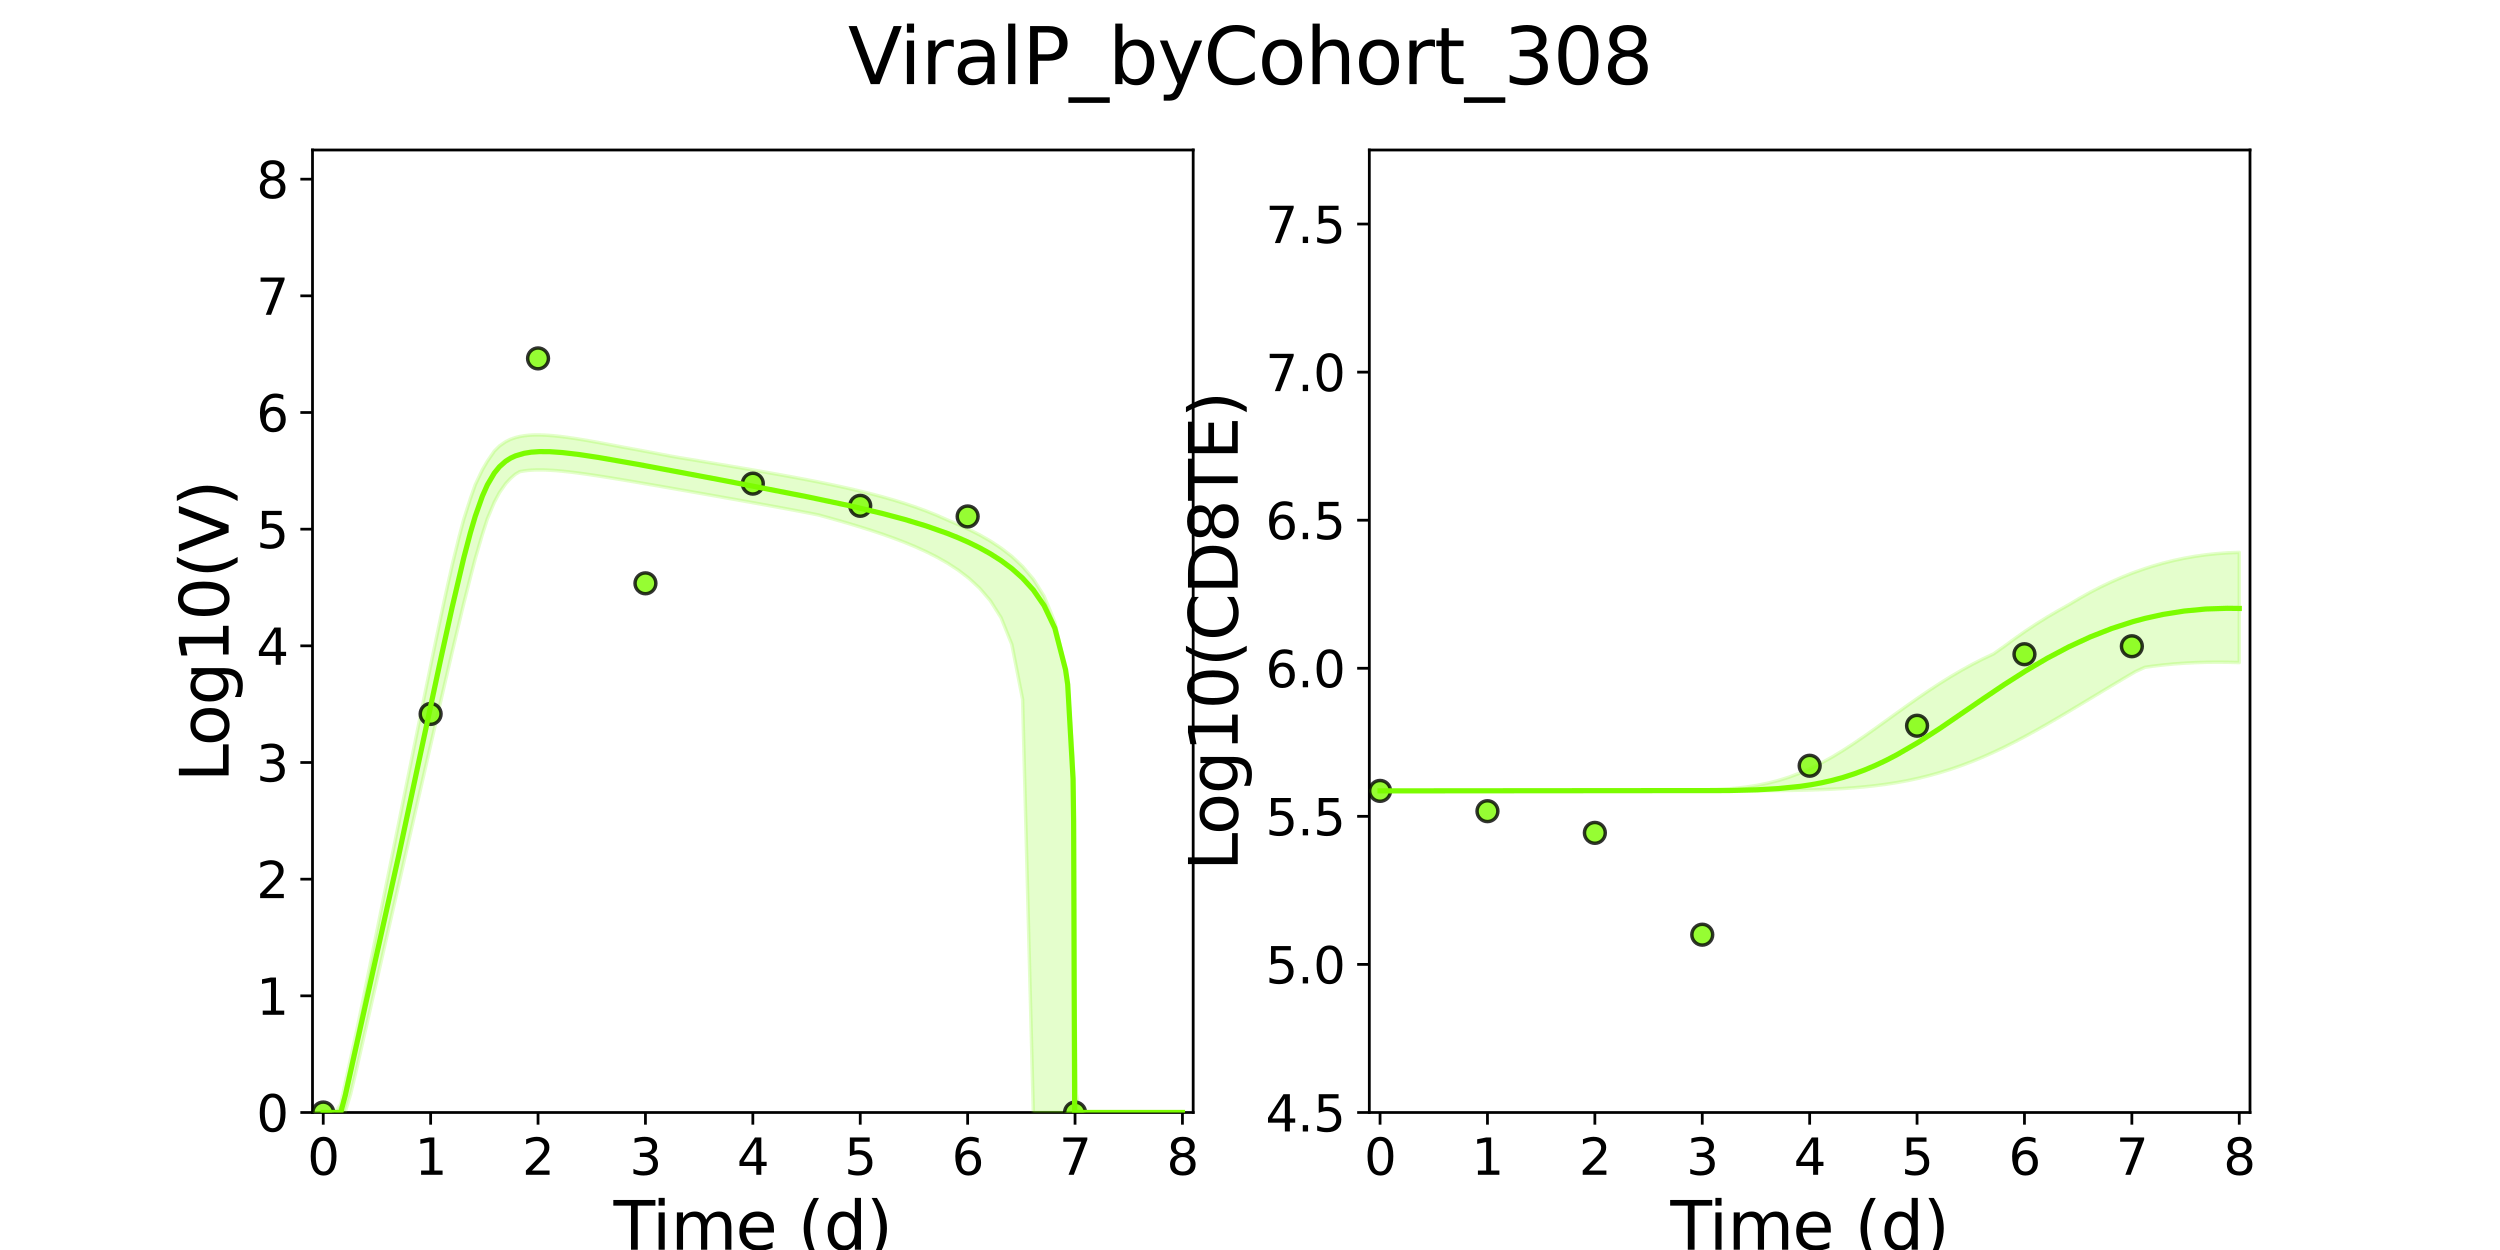 <?xml version="1.0" encoding="utf-8" standalone="no"?>
<!DOCTYPE svg PUBLIC "-//W3C//DTD SVG 1.1//EN"
  "http://www.w3.org/Graphics/SVG/1.1/DTD/svg11.dtd">
<svg xmlns:xlink="http://www.w3.org/1999/xlink" width="720pt" height="360pt" viewBox="0 0 720 360" xmlns="http://www.w3.org/2000/svg" version="1.1">
 <defs>
  <style type="text/css">*{stroke-linejoin: round; stroke-linecap: butt}</style>
 </defs>
 <g id="figure_1">
  <g id="patch_1">
   <path d="M 0 360 
L 720 360 
L 720 0 
L 0 0 
z
" style="fill: #ffffff"/>
  </g>
  <g id="axes_1">
   <g id="patch_2">
    <path d="M 90 320.4 
L 343.636 320.4 
L 343.636 43.2 
L 90 43.2 
z
" style="fill: #ffffff"/>
   </g>
   <g id="matplotlib.axis_1">
    <g id="xtick_1">
     <g id="line2d_1">
      <defs>
       <path id="m0d7e828824" d="M 0 0 
L 0 3.5 
" style="stroke: #000000; stroke-width: 0.8"/>
      </defs>
      <g>
       <use xlink:href="#m0d7e828824" x="93.093" y="320.4" style="stroke: #000000; stroke-width: 0.8"/>
      </g>
     </g>
     <g id="text_1">
      <!-- 0 -->
      <g transform="translate(88.512 338.342) scale(0.144 -0.144)">
       <defs>
        <path id="DejaVuSans-30" d="M 2034 4250 
Q 1547 4250 1301 3770 
Q 1056 3291 1056 2328 
Q 1056 1369 1301 889 
Q 1547 409 2034 409 
Q 2525 409 2770 889 
Q 3016 1369 3016 2328 
Q 3016 3291 2770 3770 
Q 2525 4250 2034 4250 
z
M 2034 4750 
Q 2819 4750 3233 4129 
Q 3647 3509 3647 2328 
Q 3647 1150 3233 529 
Q 2819 -91 2034 -91 
Q 1250 -91 836 529 
Q 422 1150 422 2328 
Q 422 3509 836 4129 
Q 1250 4750 2034 4750 
z
" transform="scale(0.016)"/>
       </defs>
       <use xlink:href="#DejaVuSans-30"/>
      </g>
     </g>
    </g>
    <g id="xtick_2">
     <g id="line2d_2">
      <g>
       <use xlink:href="#m0d7e828824" x="124.024" y="320.4" style="stroke: #000000; stroke-width: 0.8"/>
      </g>
     </g>
     <g id="text_2">
      <!-- 1 -->
      <g transform="translate(119.443 338.342) scale(0.144 -0.144)">
       <defs>
        <path id="DejaVuSans-31" d="M 794 531 
L 1825 531 
L 1825 4091 
L 703 3866 
L 703 4441 
L 1819 4666 
L 2450 4666 
L 2450 531 
L 3481 531 
L 3481 0 
L 794 0 
L 794 531 
z
" transform="scale(0.016)"/>
       </defs>
       <use xlink:href="#DejaVuSans-31"/>
      </g>
     </g>
    </g>
    <g id="xtick_3">
     <g id="line2d_3">
      <g>
       <use xlink:href="#m0d7e828824" x="154.956" y="320.4" style="stroke: #000000; stroke-width: 0.8"/>
      </g>
     </g>
     <g id="text_3">
      <!-- 2 -->
      <g transform="translate(150.375 338.342) scale(0.144 -0.144)">
       <defs>
        <path id="DejaVuSans-32" d="M 1228 531 
L 3431 531 
L 3431 0 
L 469 0 
L 469 531 
Q 828 903 1448 1529 
Q 2069 2156 2228 2338 
Q 2531 2678 2651 2914 
Q 2772 3150 2772 3378 
Q 2772 3750 2511 3984 
Q 2250 4219 1831 4219 
Q 1534 4219 1204 4116 
Q 875 4013 500 3803 
L 500 4441 
Q 881 4594 1212 4672 
Q 1544 4750 1819 4750 
Q 2544 4750 2975 4387 
Q 3406 4025 3406 3419 
Q 3406 3131 3298 2873 
Q 3191 2616 2906 2266 
Q 2828 2175 2409 1742 
Q 1991 1309 1228 531 
z
" transform="scale(0.016)"/>
       </defs>
       <use xlink:href="#DejaVuSans-32"/>
      </g>
     </g>
    </g>
    <g id="xtick_4">
     <g id="line2d_4">
      <g>
       <use xlink:href="#m0d7e828824" x="185.887" y="320.4" style="stroke: #000000; stroke-width: 0.8"/>
      </g>
     </g>
     <g id="text_4">
      <!-- 3 -->
      <g transform="translate(181.306 338.342) scale(0.144 -0.144)">
       <defs>
        <path id="DejaVuSans-33" d="M 2597 2516 
Q 3050 2419 3304 2112 
Q 3559 1806 3559 1356 
Q 3559 666 3084 287 
Q 2609 -91 1734 -91 
Q 1441 -91 1130 -33 
Q 819 25 488 141 
L 488 750 
Q 750 597 1062 519 
Q 1375 441 1716 441 
Q 2309 441 2620 675 
Q 2931 909 2931 1356 
Q 2931 1769 2642 2001 
Q 2353 2234 1838 2234 
L 1294 2234 
L 1294 2753 
L 1863 2753 
Q 2328 2753 2575 2939 
Q 2822 3125 2822 3475 
Q 2822 3834 2567 4026 
Q 2313 4219 1838 4219 
Q 1578 4219 1281 4162 
Q 984 4106 628 3988 
L 628 4550 
Q 988 4650 1302 4700 
Q 1616 4750 1894 4750 
Q 2613 4750 3031 4423 
Q 3450 4097 3450 3541 
Q 3450 3153 3228 2886 
Q 3006 2619 2597 2516 
z
" transform="scale(0.016)"/>
       </defs>
       <use xlink:href="#DejaVuSans-33"/>
      </g>
     </g>
    </g>
    <g id="xtick_5">
     <g id="line2d_5">
      <g>
       <use xlink:href="#m0d7e828824" x="216.818" y="320.4" style="stroke: #000000; stroke-width: 0.8"/>
      </g>
     </g>
     <g id="text_5">
      <!-- 4 -->
      <g transform="translate(212.237 338.342) scale(0.144 -0.144)">
       <defs>
        <path id="DejaVuSans-34" d="M 2419 4116 
L 825 1625 
L 2419 1625 
L 2419 4116 
z
M 2253 4666 
L 3047 4666 
L 3047 1625 
L 3713 1625 
L 3713 1100 
L 3047 1100 
L 3047 0 
L 2419 0 
L 2419 1100 
L 313 1100 
L 313 1709 
L 2253 4666 
z
" transform="scale(0.016)"/>
       </defs>
       <use xlink:href="#DejaVuSans-34"/>
      </g>
     </g>
    </g>
    <g id="xtick_6">
     <g id="line2d_6">
      <g>
       <use xlink:href="#m0d7e828824" x="247.749" y="320.4" style="stroke: #000000; stroke-width: 0.8"/>
      </g>
     </g>
     <g id="text_6">
      <!-- 5 -->
      <g transform="translate(243.168 338.342) scale(0.144 -0.144)">
       <defs>
        <path id="DejaVuSans-35" d="M 691 4666 
L 3169 4666 
L 3169 4134 
L 1269 4134 
L 1269 2991 
Q 1406 3038 1543 3061 
Q 1681 3084 1819 3084 
Q 2600 3084 3056 2656 
Q 3513 2228 3513 1497 
Q 3513 744 3044 326 
Q 2575 -91 1722 -91 
Q 1428 -91 1123 -41 
Q 819 9 494 109 
L 494 744 
Q 775 591 1075 516 
Q 1375 441 1709 441 
Q 2250 441 2565 725 
Q 2881 1009 2881 1497 
Q 2881 1984 2565 2268 
Q 2250 2553 1709 2553 
Q 1456 2553 1204 2497 
Q 953 2441 691 2322 
L 691 4666 
z
" transform="scale(0.016)"/>
       </defs>
       <use xlink:href="#DejaVuSans-35"/>
      </g>
     </g>
    </g>
    <g id="xtick_7">
     <g id="line2d_7">
      <g>
       <use xlink:href="#m0d7e828824" x="278.681" y="320.4" style="stroke: #000000; stroke-width: 0.8"/>
      </g>
     </g>
     <g id="text_7">
      <!-- 6 -->
      <g transform="translate(274.1 338.342) scale(0.144 -0.144)">
       <defs>
        <path id="DejaVuSans-36" d="M 2113 2584 
Q 1688 2584 1439 2293 
Q 1191 2003 1191 1497 
Q 1191 994 1439 701 
Q 1688 409 2113 409 
Q 2538 409 2786 701 
Q 3034 994 3034 1497 
Q 3034 2003 2786 2293 
Q 2538 2584 2113 2584 
z
M 3366 4563 
L 3366 3988 
Q 3128 4100 2886 4159 
Q 2644 4219 2406 4219 
Q 1781 4219 1451 3797 
Q 1122 3375 1075 2522 
Q 1259 2794 1537 2939 
Q 1816 3084 2150 3084 
Q 2853 3084 3261 2657 
Q 3669 2231 3669 1497 
Q 3669 778 3244 343 
Q 2819 -91 2113 -91 
Q 1303 -91 875 529 
Q 447 1150 447 2328 
Q 447 3434 972 4092 
Q 1497 4750 2381 4750 
Q 2619 4750 2861 4703 
Q 3103 4656 3366 4563 
z
" transform="scale(0.016)"/>
       </defs>
       <use xlink:href="#DejaVuSans-36"/>
      </g>
     </g>
    </g>
    <g id="xtick_8">
     <g id="line2d_8">
      <g>
       <use xlink:href="#m0d7e828824" x="309.612" y="320.4" style="stroke: #000000; stroke-width: 0.8"/>
      </g>
     </g>
     <g id="text_8">
      <!-- 7 -->
      <g transform="translate(305.031 338.342) scale(0.144 -0.144)">
       <defs>
        <path id="DejaVuSans-37" d="M 525 4666 
L 3525 4666 
L 3525 4397 
L 1831 0 
L 1172 0 
L 2766 4134 
L 525 4134 
L 525 4666 
z
" transform="scale(0.016)"/>
       </defs>
       <use xlink:href="#DejaVuSans-37"/>
      </g>
     </g>
    </g>
    <g id="xtick_9">
     <g id="line2d_9">
      <g>
       <use xlink:href="#m0d7e828824" x="340.543" y="320.4" style="stroke: #000000; stroke-width: 0.8"/>
      </g>
     </g>
     <g id="text_9">
      <!-- 8 -->
      <g transform="translate(335.962 338.342) scale(0.144 -0.144)">
       <defs>
        <path id="DejaVuSans-38" d="M 2034 2216 
Q 1584 2216 1326 1975 
Q 1069 1734 1069 1313 
Q 1069 891 1326 650 
Q 1584 409 2034 409 
Q 2484 409 2743 651 
Q 3003 894 3003 1313 
Q 3003 1734 2745 1975 
Q 2488 2216 2034 2216 
z
M 1403 2484 
Q 997 2584 770 2862 
Q 544 3141 544 3541 
Q 544 4100 942 4425 
Q 1341 4750 2034 4750 
Q 2731 4750 3128 4425 
Q 3525 4100 3525 3541 
Q 3525 3141 3298 2862 
Q 3072 2584 2669 2484 
Q 3125 2378 3379 2068 
Q 3634 1759 3634 1313 
Q 3634 634 3220 271 
Q 2806 -91 2034 -91 
Q 1263 -91 848 271 
Q 434 634 434 1313 
Q 434 1759 690 2068 
Q 947 2378 1403 2484 
z
M 1172 3481 
Q 1172 3119 1398 2916 
Q 1625 2713 2034 2713 
Q 2441 2713 2670 2916 
Q 2900 3119 2900 3481 
Q 2900 3844 2670 4047 
Q 2441 4250 2034 4250 
Q 1625 4250 1398 4047 
Q 1172 3844 1172 3481 
z
" transform="scale(0.016)"/>
       </defs>
       <use xlink:href="#DejaVuSans-38"/>
      </g>
     </g>
    </g>
    <g id="text_10">
     <!-- Time (d) -->
     <g transform="translate(176.693 359.925) scale(0.192 -0.192)">
      <defs>
       <path id="DejaVuSans-54" d="M -19 4666 
L 3928 4666 
L 3928 4134 
L 2272 4134 
L 2272 0 
L 1638 0 
L 1638 4134 
L -19 4134 
L -19 4666 
z
" transform="scale(0.016)"/>
       <path id="DejaVuSans-69" d="M 603 3500 
L 1178 3500 
L 1178 0 
L 603 0 
L 603 3500 
z
M 603 4863 
L 1178 4863 
L 1178 4134 
L 603 4134 
L 603 4863 
z
" transform="scale(0.016)"/>
       <path id="DejaVuSans-6d" d="M 3328 2828 
Q 3544 3216 3844 3400 
Q 4144 3584 4550 3584 
Q 5097 3584 5394 3201 
Q 5691 2819 5691 2113 
L 5691 0 
L 5113 0 
L 5113 2094 
Q 5113 2597 4934 2840 
Q 4756 3084 4391 3084 
Q 3944 3084 3684 2787 
Q 3425 2491 3425 1978 
L 3425 0 
L 2847 0 
L 2847 2094 
Q 2847 2600 2669 2842 
Q 2491 3084 2119 3084 
Q 1678 3084 1418 2786 
Q 1159 2488 1159 1978 
L 1159 0 
L 581 0 
L 581 3500 
L 1159 3500 
L 1159 2956 
Q 1356 3278 1631 3431 
Q 1906 3584 2284 3584 
Q 2666 3584 2933 3390 
Q 3200 3197 3328 2828 
z
" transform="scale(0.016)"/>
       <path id="DejaVuSans-65" d="M 3597 1894 
L 3597 1613 
L 953 1613 
Q 991 1019 1311 708 
Q 1631 397 2203 397 
Q 2534 397 2845 478 
Q 3156 559 3463 722 
L 3463 178 
Q 3153 47 2828 -22 
Q 2503 -91 2169 -91 
Q 1331 -91 842 396 
Q 353 884 353 1716 
Q 353 2575 817 3079 
Q 1281 3584 2069 3584 
Q 2775 3584 3186 3129 
Q 3597 2675 3597 1894 
z
M 3022 2063 
Q 3016 2534 2758 2815 
Q 2500 3097 2075 3097 
Q 1594 3097 1305 2825 
Q 1016 2553 972 2059 
L 3022 2063 
z
" transform="scale(0.016)"/>
       <path id="DejaVuSans-20" transform="scale(0.016)"/>
       <path id="DejaVuSans-28" d="M 1984 4856 
Q 1566 4138 1362 3434 
Q 1159 2731 1159 2009 
Q 1159 1288 1364 580 
Q 1569 -128 1984 -844 
L 1484 -844 
Q 1016 -109 783 600 
Q 550 1309 550 2009 
Q 550 2706 781 3412 
Q 1013 4119 1484 4856 
L 1984 4856 
z
" transform="scale(0.016)"/>
       <path id="DejaVuSans-64" d="M 2906 2969 
L 2906 4863 
L 3481 4863 
L 3481 0 
L 2906 0 
L 2906 525 
Q 2725 213 2448 61 
Q 2172 -91 1784 -91 
Q 1150 -91 751 415 
Q 353 922 353 1747 
Q 353 2572 751 3078 
Q 1150 3584 1784 3584 
Q 2172 3584 2448 3432 
Q 2725 3281 2906 2969 
z
M 947 1747 
Q 947 1113 1208 752 
Q 1469 391 1925 391 
Q 2381 391 2643 752 
Q 2906 1113 2906 1747 
Q 2906 2381 2643 2742 
Q 2381 3103 1925 3103 
Q 1469 3103 1208 2742 
Q 947 2381 947 1747 
z
" transform="scale(0.016)"/>
       <path id="DejaVuSans-29" d="M 513 4856 
L 1013 4856 
Q 1481 4119 1714 3412 
Q 1947 2706 1947 2009 
Q 1947 1309 1714 600 
Q 1481 -109 1013 -844 
L 513 -844 
Q 928 -128 1133 580 
Q 1338 1288 1338 2009 
Q 1338 2731 1133 3434 
Q 928 4138 513 4856 
z
" transform="scale(0.016)"/>
      </defs>
      <use xlink:href="#DejaVuSans-54"/>
      <use xlink:href="#DejaVuSans-69" x="57.959"/>
      <use xlink:href="#DejaVuSans-6d" x="85.742"/>
      <use xlink:href="#DejaVuSans-65" x="183.154"/>
      <use xlink:href="#DejaVuSans-20" x="244.678"/>
      <use xlink:href="#DejaVuSans-28" x="276.465"/>
      <use xlink:href="#DejaVuSans-64" x="315.479"/>
      <use xlink:href="#DejaVuSans-29" x="378.955"/>
     </g>
    </g>
   </g>
   <g id="matplotlib.axis_2">
    <g id="ytick_1">
     <g id="line2d_10">
      <defs>
       <path id="m43dd53f178" d="M 0 0 
L -3.5 0 
" style="stroke: #000000; stroke-width: 0.8"/>
      </defs>
      <g>
       <use xlink:href="#m43dd53f178" x="90" y="320.4" style="stroke: #000000; stroke-width: 0.8"/>
      </g>
     </g>
     <g id="text_11">
      <!-- 0 -->
      <g transform="translate(73.838 325.871) scale(0.144 -0.144)">
       <use xlink:href="#DejaVuSans-30"/>
      </g>
     </g>
    </g>
    <g id="ytick_2">
     <g id="line2d_11">
      <g>
       <use xlink:href="#m43dd53f178" x="90" y="286.8" style="stroke: #000000; stroke-width: 0.8"/>
      </g>
     </g>
     <g id="text_12">
      <!-- 1 -->
      <g transform="translate(73.838 292.271) scale(0.144 -0.144)">
       <use xlink:href="#DejaVuSans-31"/>
      </g>
     </g>
    </g>
    <g id="ytick_3">
     <g id="line2d_12">
      <g>
       <use xlink:href="#m43dd53f178" x="90" y="253.2" style="stroke: #000000; stroke-width: 0.8"/>
      </g>
     </g>
     <g id="text_13">
      <!-- 2 -->
      <g transform="translate(73.838 258.671) scale(0.144 -0.144)">
       <use xlink:href="#DejaVuSans-32"/>
      </g>
     </g>
    </g>
    <g id="ytick_4">
     <g id="line2d_13">
      <g>
       <use xlink:href="#m43dd53f178" x="90" y="219.6" style="stroke: #000000; stroke-width: 0.8"/>
      </g>
     </g>
     <g id="text_14">
      <!-- 3 -->
      <g transform="translate(73.838 225.071) scale(0.144 -0.144)">
       <use xlink:href="#DejaVuSans-33"/>
      </g>
     </g>
    </g>
    <g id="ytick_5">
     <g id="line2d_14">
      <g>
       <use xlink:href="#m43dd53f178" x="90" y="186" style="stroke: #000000; stroke-width: 0.8"/>
      </g>
     </g>
     <g id="text_15">
      <!-- 4 -->
      <g transform="translate(73.838 191.471) scale(0.144 -0.144)">
       <use xlink:href="#DejaVuSans-34"/>
      </g>
     </g>
    </g>
    <g id="ytick_6">
     <g id="line2d_15">
      <g>
       <use xlink:href="#m43dd53f178" x="90" y="152.4" style="stroke: #000000; stroke-width: 0.8"/>
      </g>
     </g>
     <g id="text_16">
      <!-- 5 -->
      <g transform="translate(73.838 157.871) scale(0.144 -0.144)">
       <use xlink:href="#DejaVuSans-35"/>
      </g>
     </g>
    </g>
    <g id="ytick_7">
     <g id="line2d_16">
      <g>
       <use xlink:href="#m43dd53f178" x="90" y="118.8" style="stroke: #000000; stroke-width: 0.8"/>
      </g>
     </g>
     <g id="text_17">
      <!-- 6 -->
      <g transform="translate(73.838 124.271) scale(0.144 -0.144)">
       <use xlink:href="#DejaVuSans-36"/>
      </g>
     </g>
    </g>
    <g id="ytick_8">
     <g id="line2d_17">
      <g>
       <use xlink:href="#m43dd53f178" x="90" y="85.2" style="stroke: #000000; stroke-width: 0.8"/>
      </g>
     </g>
     <g id="text_18">
      <!-- 7 -->
      <g transform="translate(73.838 90.671) scale(0.144 -0.144)">
       <use xlink:href="#DejaVuSans-37"/>
      </g>
     </g>
    </g>
    <g id="ytick_9">
     <g id="line2d_18">
      <g>
       <use xlink:href="#m43dd53f178" x="90" y="51.6" style="stroke: #000000; stroke-width: 0.8"/>
      </g>
     </g>
     <g id="text_19">
      <!-- 8 -->
      <g transform="translate(73.838 57.071) scale(0.144 -0.144)">
       <use xlink:href="#DejaVuSans-38"/>
      </g>
     </g>
    </g>
    <g id="text_20">
     <!-- Log10(V) -->
     <g transform="translate(65.845 225.224) rotate(-90) scale(0.192 -0.192)">
      <defs>
       <path id="DejaVuSans-4c" d="M 628 4666 
L 1259 4666 
L 1259 531 
L 3531 531 
L 3531 0 
L 628 0 
L 628 4666 
z
" transform="scale(0.016)"/>
       <path id="DejaVuSans-6f" d="M 1959 3097 
Q 1497 3097 1228 2736 
Q 959 2375 959 1747 
Q 959 1119 1226 758 
Q 1494 397 1959 397 
Q 2419 397 2687 759 
Q 2956 1122 2956 1747 
Q 2956 2369 2687 2733 
Q 2419 3097 1959 3097 
z
M 1959 3584 
Q 2709 3584 3137 3096 
Q 3566 2609 3566 1747 
Q 3566 888 3137 398 
Q 2709 -91 1959 -91 
Q 1206 -91 779 398 
Q 353 888 353 1747 
Q 353 2609 779 3096 
Q 1206 3584 1959 3584 
z
" transform="scale(0.016)"/>
       <path id="DejaVuSans-67" d="M 2906 1791 
Q 2906 2416 2648 2759 
Q 2391 3103 1925 3103 
Q 1463 3103 1205 2759 
Q 947 2416 947 1791 
Q 947 1169 1205 825 
Q 1463 481 1925 481 
Q 2391 481 2648 825 
Q 2906 1169 2906 1791 
z
M 3481 434 
Q 3481 -459 3084 -895 
Q 2688 -1331 1869 -1331 
Q 1566 -1331 1297 -1286 
Q 1028 -1241 775 -1147 
L 775 -588 
Q 1028 -725 1275 -790 
Q 1522 -856 1778 -856 
Q 2344 -856 2625 -561 
Q 2906 -266 2906 331 
L 2906 616 
Q 2728 306 2450 153 
Q 2172 0 1784 0 
Q 1141 0 747 490 
Q 353 981 353 1791 
Q 353 2603 747 3093 
Q 1141 3584 1784 3584 
Q 2172 3584 2450 3431 
Q 2728 3278 2906 2969 
L 2906 3500 
L 3481 3500 
L 3481 434 
z
" transform="scale(0.016)"/>
       <path id="DejaVuSans-56" d="M 1831 0 
L 50 4666 
L 709 4666 
L 2188 738 
L 3669 4666 
L 4325 4666 
L 2547 0 
L 1831 0 
z
" transform="scale(0.016)"/>
      </defs>
      <use xlink:href="#DejaVuSans-4c"/>
      <use xlink:href="#DejaVuSans-6f" x="53.963"/>
      <use xlink:href="#DejaVuSans-67" x="115.145"/>
      <use xlink:href="#DejaVuSans-31" x="178.621"/>
      <use xlink:href="#DejaVuSans-30" x="242.244"/>
      <use xlink:href="#DejaVuSans-28" x="305.867"/>
      <use xlink:href="#DejaVuSans-56" x="344.881"/>
      <use xlink:href="#DejaVuSans-29" x="413.289"/>
     </g>
    </g>
   </g>
   <g id="patch_3">
    <path d="M 90 320.4 
L 90 43.2 
" style="fill: none; stroke: #000000; stroke-width: 0.8; stroke-linejoin: miter; stroke-linecap: square"/>
   </g>
   <g id="patch_4">
    <path d="M 343.636 320.4 
L 343.636 43.2 
" style="fill: none; stroke: #000000; stroke-width: 0.8; stroke-linejoin: miter; stroke-linecap: square"/>
   </g>
   <g id="patch_5">
    <path d="M 90 320.4 
L 343.636 320.4 
" style="fill: none; stroke: #000000; stroke-width: 0.8; stroke-linejoin: miter; stroke-linecap: square"/>
   </g>
   <g id="patch_6">
    <path d="M 90 43.2 
L 343.636 43.2 
" style="fill: none; stroke: #000000; stroke-width: 0.8; stroke-linejoin: miter; stroke-linecap: square"/>
   </g>
   <g id="PolyCollection_1">
    <defs>
     <path id="m17e6127c0b" d="M 93.093 -39.6 
L 93.093 -39.6 
L 93.096 -39.6 
L 93.124 -39.6 
L 93.409 -39.6 
L 93.884 -39.6 
L 94.609 -39.6 
L 95.569 -39.6 
L 96.796 -39.6 
L 98.13 -39.6 
L 99.465 -39.927 
L 100.968 -44.872 
L 102.471 -51.132 
L 104.004 -57.876 
L 105.537 -64.568 
L 107.07 -71.298 
L 108.604 -77.987 
L 110.137 -84.717 
L 111.67 -91.41 
L 113.203 -98.132 
L 114.736 -104.829 
L 116.387 -112.06 
L 117.732 -117.934 
L 119.505 -125.7 
L 120.846 -131.57 
L 122.716 -139.729 
L 124.024 -145.424 
L 125.734 -152.868 
L 127.066 -158.655 
L 128.901 -166.559 
L 130.237 -172.282 
L 132.222 -180.635 
L 133.573 -186.233 
L 135.472 -193.737 
L 136.888 -199.16 
L 138.935 -206.14 
L 140.359 -210.569 
L 142.363 -215.358 
L 143.841 -218.12 
L 145.637 -220.695 
L 147.008 -222.183 
L 148.436 -223.435 
L 149.691 -224.166 
L 150.959 -224.385 
L 152 -224.514 
L 152.969 -224.594 
L 153.813 -224.637 
L 154.657 -224.662 
L 155.354 -224.665 
L 155.996 -224.66 
L 156.639 -224.653 
L 157.197 -224.634 
L 157.794 -224.609 
L 158.39 -224.572 
L 158.987 -224.535 
L 159.584 -224.498 
L 160.181 -224.459 
L 160.777 -224.406 
L 161.374 -224.354 
L 161.971 -224.294 
L 162.568 -224.23 
L 163.164 -224.166 
L 163.761 -224.102 
L 164.358 -224.037 
L 164.955 -223.963 
L 165.555 -223.888 
L 166.163 -223.81 
L 166.78 -223.726 
L 167.409 -223.64 
L 168.051 -223.552 
L 168.708 -223.463 
L 171.484 -223.053 
L 172.343 -222.92 
L 175.437 -222.434 
L 176.478 -222.264 
L 179.571 -221.754 
L 180.814 -221.546 
L 183.907 -221.021 
L 185.391 -220.766 
L 188.484 -220.232 
L 190.269 -219.922 
L 193.363 -219.382 
L 195.524 -219.003 
L 198.618 -218.46 
L 201.711 -217.915 
L 204.804 -217.369 
L 207.897 -216.82 
L 210.99 -216.271 
L 214.083 -215.718 
L 217.176 -215.163 
L 220.269 -214.604 
L 223.363 -214.04 
L 226.456 -213.469 
L 229.549 -212.89 
L 232.642 -212.301 
L 235.735 -211.683 
L 238.828 -210.831 
L 241.921 -209.956 
L 245.014 -209.053 
L 248.108 -208.115 
L 251.201 -207.133 
L 254.294 -206.098 
L 257.387 -204.998 
L 260.48 -203.818 
L 263.573 -202.539 
L 266.666 -201.137 
L 269.759 -199.582 
L 272.853 -197.828 
L 275.946 -195.817 
L 279.039 -193.456 
L 282.132 -190.599 
L 285.225 -186.986 
L 288.318 -182.078 
L 291.411 -174.396 
L 294.505 -158.613 
L 297.598 -39.6 
L 300.691 -39.6 
L 303.784 -39.6 
L 306.877 -39.6 
L 307.496 -39.6 
L 309.042 -39.6 
L 309.157 -39.6 
L 309.172 -39.6 
L 309.175 -39.6 
L 309.205 -39.6 
L 309.286 -39.6 
L 309.297 -39.6 
L 309.311 -39.6 
L 309.319 -39.6 
L 309.32 -39.6 
L 309.324 -39.6 
L 309.33 -39.6 
L 309.332 -39.6 
L 309.336 -39.6 
L 309.338 -39.6 
L 309.341 -39.6 
L 309.345 -39.6 
L 309.35 -39.6 
L 309.356 -39.6 
L 309.39 -39.6 
L 309.413 -39.6 
L 309.43 -39.6 
L 309.445 -39.6 
L 309.509 -39.6 
L 309.561 -39.6 
L 310.014 -39.6 
L 310.74 -39.6 
L 313.381 -39.6 
L 315.438 -39.6 
L 318.531 -39.6 
L 321.624 -39.6 
L 324.717 -39.6 
L 327.81 -39.6 
L 330.904 -39.6 
L 333.997 -39.6 
L 337.09 -39.6 
L 340.183 -39.6 
L 340.543 -39.6 
L 340.543 -39.6 
L 340.543 -39.6 
L 340.183 -39.6 
L 337.09 -39.6 
L 333.997 -39.6 
L 330.904 -39.6 
L 327.81 -39.6 
L 324.717 -39.6 
L 321.624 -39.6 
L 318.531 -39.6 
L 315.438 -39.6 
L 313.381 -39.6 
L 310.74 -40.369 
L 310.014 -44.832 
L 309.561 -72.787 
L 309.509 -98.561 
L 309.445 -116.722 
L 309.43 -118.743 
L 309.413 -120.982 
L 309.39 -124.089 
L 309.356 -127.716 
L 309.35 -128.195 
L 309.345 -128.588 
L 309.341 -128.848 
L 309.338 -129.142 
L 309.336 -129.29 
L 309.332 -129.588 
L 309.33 -129.737 
L 309.324 -130.175 
L 309.32 -130.504 
L 309.319 -130.537 
L 309.311 -131.168 
L 309.297 -132.227 
L 309.286 -133.093 
L 309.205 -136.361 
L 309.175 -137.376 
L 309.172 -137.477 
L 309.157 -137.985 
L 309.042 -141.872 
L 307.496 -163.152 
L 306.877 -167.133 
L 303.784 -180.84 
L 300.691 -188.324 
L 297.598 -193.222 
L 294.505 -196.863 
L 291.411 -199.756 
L 288.318 -202.152 
L 285.225 -204.191 
L 282.132 -205.962 
L 279.039 -207.526 
L 275.946 -208.925 
L 272.853 -210.255 
L 269.759 -211.63 
L 266.666 -212.871 
L 263.573 -214 
L 260.48 -215.035 
L 257.387 -215.989 
L 254.294 -216.873 
L 251.201 -217.698 
L 248.108 -218.471 
L 245.014 -219.201 
L 241.921 -219.892 
L 238.828 -220.551 
L 235.735 -221.182 
L 232.642 -221.79 
L 229.549 -222.378 
L 226.456 -222.95 
L 223.363 -223.508 
L 220.269 -224.055 
L 217.176 -224.594 
L 214.083 -225.125 
L 210.99 -225.651 
L 207.897 -226.173 
L 204.804 -226.691 
L 201.711 -227.206 
L 198.618 -227.719 
L 195.524 -228.229 
L 193.363 -228.607 
L 190.269 -229.198 
L 188.484 -229.537 
L 185.391 -230.12 
L 183.907 -230.398 
L 180.814 -230.967 
L 179.571 -231.194 
L 176.478 -231.785 
L 175.437 -231.985 
L 172.343 -232.566 
L 171.484 -232.721 
L 168.708 -233.212 
L 168.051 -233.321 
L 167.409 -233.426 
L 166.78 -233.529 
L 166.163 -233.631 
L 165.555 -233.727 
L 164.955 -233.816 
L 164.358 -233.9 
L 163.761 -233.983 
L 163.164 -234.067 
L 162.568 -234.151 
L 161.971 -234.227 
L 161.374 -234.299 
L 160.777 -234.367 
L 160.181 -234.431 
L 159.584 -234.49 
L 158.987 -234.544 
L 158.39 -234.593 
L 157.794 -234.636 
L 157.197 -234.672 
L 156.639 -234.7 
L 155.996 -234.725 
L 155.354 -234.74 
L 154.657 -234.744 
L 153.813 -234.732 
L 152.969 -234.697 
L 152 -234.626 
L 150.959 -234.505 
L 149.691 -234.288 
L 148.436 -233.977 
L 147.008 -233.478 
L 145.637 -232.799 
L 143.841 -231.56 
L 142.363 -230.086 
L 140.359 -227.174 
L 138.935 -224.734 
L 136.888 -220.422 
L 135.472 -216.419 
L 133.573 -210.463 
L 132.222 -205.404 
L 130.237 -197.282 
L 128.901 -191.347 
L 127.066 -182.87 
L 125.734 -176.535 
L 124.024 -168.269 
L 122.716 -161.892 
L 120.846 -152.707 
L 119.505 -146.094 
L 117.732 -137.338 
L 116.387 -130.687 
L 114.736 -122.516 
L 113.203 -114.924 
L 111.67 -107.33 
L 110.137 -99.735 
L 108.604 -92.139 
L 107.07 -84.543 
L 105.537 -76.947 
L 104.004 -69.351 
L 102.471 -61.977 
L 100.968 -55.117 
L 99.465 -48.274 
L 98.13 -41.982 
L 96.796 -40.056 
L 95.569 -39.6 
L 94.609 -39.6 
L 93.884 -39.6 
L 93.409 -39.6 
L 93.124 -39.6 
L 93.096 -39.6 
L 93.093 -39.6 
z
" style="stroke: #7cfc00; stroke-opacity: 0.2"/>
    </defs>
    <g clip-path="url(#pd94f2e3bdf)">
     <use xlink:href="#m17e6127c0b" x="0" y="360" style="fill: #7cfc00; fill-opacity: 0.2; stroke: #7cfc00; stroke-opacity: 0.2"/>
    </g>
   </g>
   <g id="PathCollection_1">
    <defs>
     <path id="md078182dcc" d="M 0 3 
C 0.796 3 1.559 2.684 2.121 2.121 
C 2.684 1.559 3 0.796 3 0 
C 3 -0.796 2.684 -1.559 2.121 -2.121 
C 1.559 -2.684 0.796 -3 0 -3 
C -0.796 -3 -1.559 -2.684 -2.121 -2.121 
C -2.684 -1.559 -3 -0.796 -3 0 
C -3 0.796 -2.684 1.559 -2.121 2.121 
C -1.559 2.684 -0.796 3 0 3 
z
" style="stroke: #000000; stroke-opacity: 0.8"/>
    </defs>
    <g clip-path="url(#pd94f2e3bdf)">
     <use xlink:href="#md078182dcc" x="93.093" y="320.4" style="fill: #7cfc00; fill-opacity: 0.8; stroke: #000000; stroke-opacity: 0.8"/>
     <use xlink:href="#md078182dcc" x="124.024" y="205.612" style="fill: #7cfc00; fill-opacity: 0.8; stroke: #000000; stroke-opacity: 0.8"/>
     <use xlink:href="#md078182dcc" x="154.956" y="103.221" style="fill: #7cfc00; fill-opacity: 0.8; stroke: #000000; stroke-opacity: 0.8"/>
     <use xlink:href="#md078182dcc" x="185.887" y="167.997" style="fill: #7cfc00; fill-opacity: 0.8; stroke: #000000; stroke-opacity: 0.8"/>
     <use xlink:href="#md078182dcc" x="216.818" y="139.289" style="fill: #7cfc00; fill-opacity: 0.8; stroke: #000000; stroke-opacity: 0.8"/>
     <use xlink:href="#md078182dcc" x="247.749" y="145.677" style="fill: #7cfc00; fill-opacity: 0.8; stroke: #000000; stroke-opacity: 0.8"/>
     <use xlink:href="#md078182dcc" x="278.681" y="148.736" style="fill: #7cfc00; fill-opacity: 0.8; stroke: #000000; stroke-opacity: 0.8"/>
     <use xlink:href="#md078182dcc" x="309.612" y="320.4" style="fill: #7cfc00; fill-opacity: 0.8; stroke: #000000; stroke-opacity: 0.8"/>
    </g>
   </g>
   <g id="line2d_19">
    <path d="M 93.093 320.4 
L 98.13 320.4 
L 99.465 315.394 
L 105.537 288.094 
L 114.736 246.816 
L 127.066 189.183 
L 130.237 174.819 
L 133.573 160.642 
L 135.472 153.425 
L 136.888 148.646 
L 138.935 142.856 
L 140.359 139.651 
L 142.363 136.242 
L 143.841 134.423 
L 145.637 132.832 
L 147.008 131.964 
L 148.436 131.298 
L 150.959 130.549 
L 152.969 130.227 
L 155.354 130.062 
L 158.39 130.087 
L 161.971 130.338 
L 166.78 130.905 
L 172.343 131.745 
L 183.907 133.769 
L 207.897 138.279 
L 232.642 143.101 
L 245.014 145.723 
L 254.294 147.925 
L 260.48 149.579 
L 266.666 151.451 
L 272.853 153.627 
L 275.946 154.866 
L 279.039 156.234 
L 282.132 157.76 
L 285.225 159.481 
L 288.318 161.452 
L 291.411 163.751 
L 294.505 166.502 
L 297.598 169.914 
L 300.691 174.391 
L 303.784 180.89 
L 306.877 192.867 
L 307.496 197.138 
L 309.042 224.362 
L 309.205 236.535 
L 309.356 283.042 
L 309.509 320.4 
L 340.543 320.4 
L 340.543 320.4 
" clip-path="url(#pd94f2e3bdf)" style="fill: none; stroke: #7cfc00; stroke-width: 1.5; stroke-linecap: square"/>
   </g>
  </g>
  <g id="axes_2">
   <g id="patch_7">
    <path d="M 394.364 320.4 
L 648 320.4 
L 648 43.2 
L 394.364 43.2 
z
" style="fill: #ffffff"/>
   </g>
   <g id="matplotlib.axis_3">
    <g id="xtick_10">
     <g id="line2d_20">
      <g>
       <use xlink:href="#m0d7e828824" x="397.457" y="320.4" style="stroke: #000000; stroke-width: 0.8"/>
      </g>
     </g>
     <g id="text_21">
      <!-- 0 -->
      <g transform="translate(392.876 338.342) scale(0.144 -0.144)">
       <use xlink:href="#DejaVuSans-30"/>
      </g>
     </g>
    </g>
    <g id="xtick_11">
     <g id="line2d_21">
      <g>
       <use xlink:href="#m0d7e828824" x="428.388" y="320.4" style="stroke: #000000; stroke-width: 0.8"/>
      </g>
     </g>
     <g id="text_22">
      <!-- 1 -->
      <g transform="translate(423.807 338.342) scale(0.144 -0.144)">
       <use xlink:href="#DejaVuSans-31"/>
      </g>
     </g>
    </g>
    <g id="xtick_12">
     <g id="line2d_22">
      <g>
       <use xlink:href="#m0d7e828824" x="459.319" y="320.4" style="stroke: #000000; stroke-width: 0.8"/>
      </g>
     </g>
     <g id="text_23">
      <!-- 2 -->
      <g transform="translate(454.738 338.342) scale(0.144 -0.144)">
       <use xlink:href="#DejaVuSans-32"/>
      </g>
     </g>
    </g>
    <g id="xtick_13">
     <g id="line2d_23">
      <g>
       <use xlink:href="#m0d7e828824" x="490.251" y="320.4" style="stroke: #000000; stroke-width: 0.8"/>
      </g>
     </g>
     <g id="text_24">
      <!-- 3 -->
      <g transform="translate(485.67 338.342) scale(0.144 -0.144)">
       <use xlink:href="#DejaVuSans-33"/>
      </g>
     </g>
    </g>
    <g id="xtick_14">
     <g id="line2d_24">
      <g>
       <use xlink:href="#m0d7e828824" x="521.182" y="320.4" style="stroke: #000000; stroke-width: 0.8"/>
      </g>
     </g>
     <g id="text_25">
      <!-- 4 -->
      <g transform="translate(516.601 338.342) scale(0.144 -0.144)">
       <use xlink:href="#DejaVuSans-34"/>
      </g>
     </g>
    </g>
    <g id="xtick_15">
     <g id="line2d_25">
      <g>
       <use xlink:href="#m0d7e828824" x="552.113" y="320.4" style="stroke: #000000; stroke-width: 0.8"/>
      </g>
     </g>
     <g id="text_26">
      <!-- 5 -->
      <g transform="translate(547.532 338.342) scale(0.144 -0.144)">
       <use xlink:href="#DejaVuSans-35"/>
      </g>
     </g>
    </g>
    <g id="xtick_16">
     <g id="line2d_26">
      <g>
       <use xlink:href="#m0d7e828824" x="583.044" y="320.4" style="stroke: #000000; stroke-width: 0.8"/>
      </g>
     </g>
     <g id="text_27">
      <!-- 6 -->
      <g transform="translate(578.463 338.342) scale(0.144 -0.144)">
       <use xlink:href="#DejaVuSans-36"/>
      </g>
     </g>
    </g>
    <g id="xtick_17">
     <g id="line2d_27">
      <g>
       <use xlink:href="#m0d7e828824" x="613.976" y="320.4" style="stroke: #000000; stroke-width: 0.8"/>
      </g>
     </g>
     <g id="text_28">
      <!-- 7 -->
      <g transform="translate(609.395 338.342) scale(0.144 -0.144)">
       <use xlink:href="#DejaVuSans-37"/>
      </g>
     </g>
    </g>
    <g id="xtick_18">
     <g id="line2d_28">
      <g>
       <use xlink:href="#m0d7e828824" x="644.907" y="320.4" style="stroke: #000000; stroke-width: 0.8"/>
      </g>
     </g>
     <g id="text_29">
      <!-- 8 -->
      <g transform="translate(640.326 338.342) scale(0.144 -0.144)">
       <use xlink:href="#DejaVuSans-38"/>
      </g>
     </g>
    </g>
    <g id="text_30">
     <!-- Time (d) -->
     <g transform="translate(481.057 359.925) scale(0.192 -0.192)">
      <use xlink:href="#DejaVuSans-54"/>
      <use xlink:href="#DejaVuSans-69" x="57.959"/>
      <use xlink:href="#DejaVuSans-6d" x="85.742"/>
      <use xlink:href="#DejaVuSans-65" x="183.154"/>
      <use xlink:href="#DejaVuSans-20" x="244.678"/>
      <use xlink:href="#DejaVuSans-28" x="276.465"/>
      <use xlink:href="#DejaVuSans-64" x="315.479"/>
      <use xlink:href="#DejaVuSans-29" x="378.955"/>
     </g>
    </g>
   </g>
   <g id="matplotlib.axis_4">
    <g id="ytick_10">
     <g id="line2d_29">
      <g>
       <use xlink:href="#m43dd53f178" x="394.364" y="320.4" style="stroke: #000000; stroke-width: 0.8"/>
      </g>
     </g>
     <g id="text_31">
      <!-- 4.5 -->
      <g transform="translate(364.463 325.871) scale(0.144 -0.144)">
       <defs>
        <path id="DejaVuSans-2e" d="M 684 794 
L 1344 794 
L 1344 0 
L 684 0 
L 684 794 
z
" transform="scale(0.016)"/>
       </defs>
       <use xlink:href="#DejaVuSans-34"/>
       <use xlink:href="#DejaVuSans-2e" x="63.623"/>
       <use xlink:href="#DejaVuSans-35" x="95.41"/>
      </g>
     </g>
    </g>
    <g id="ytick_11">
     <g id="line2d_30">
      <g>
       <use xlink:href="#m43dd53f178" x="394.364" y="277.754" style="stroke: #000000; stroke-width: 0.8"/>
      </g>
     </g>
     <g id="text_32">
      <!-- 5.0 -->
      <g transform="translate(364.463 283.225) scale(0.144 -0.144)">
       <use xlink:href="#DejaVuSans-35"/>
       <use xlink:href="#DejaVuSans-2e" x="63.623"/>
       <use xlink:href="#DejaVuSans-30" x="95.41"/>
      </g>
     </g>
    </g>
    <g id="ytick_12">
     <g id="line2d_31">
      <g>
       <use xlink:href="#m43dd53f178" x="394.364" y="235.108" style="stroke: #000000; stroke-width: 0.8"/>
      </g>
     </g>
     <g id="text_33">
      <!-- 5.5 -->
      <g transform="translate(364.463 240.579) scale(0.144 -0.144)">
       <use xlink:href="#DejaVuSans-35"/>
       <use xlink:href="#DejaVuSans-2e" x="63.623"/>
       <use xlink:href="#DejaVuSans-35" x="95.41"/>
      </g>
     </g>
    </g>
    <g id="ytick_13">
     <g id="line2d_32">
      <g>
       <use xlink:href="#m43dd53f178" x="394.364" y="192.462" style="stroke: #000000; stroke-width: 0.8"/>
      </g>
     </g>
     <g id="text_34">
      <!-- 6.0 -->
      <g transform="translate(364.463 197.932) scale(0.144 -0.144)">
       <use xlink:href="#DejaVuSans-36"/>
       <use xlink:href="#DejaVuSans-2e" x="63.623"/>
       <use xlink:href="#DejaVuSans-30" x="95.41"/>
      </g>
     </g>
    </g>
    <g id="ytick_14">
     <g id="line2d_33">
      <g>
       <use xlink:href="#m43dd53f178" x="394.364" y="149.815" style="stroke: #000000; stroke-width: 0.8"/>
      </g>
     </g>
     <g id="text_35">
      <!-- 6.5 -->
      <g transform="translate(364.463 155.286) scale(0.144 -0.144)">
       <use xlink:href="#DejaVuSans-36"/>
       <use xlink:href="#DejaVuSans-2e" x="63.623"/>
       <use xlink:href="#DejaVuSans-35" x="95.41"/>
      </g>
     </g>
    </g>
    <g id="ytick_15">
     <g id="line2d_34">
      <g>
       <use xlink:href="#m43dd53f178" x="394.364" y="107.169" style="stroke: #000000; stroke-width: 0.8"/>
      </g>
     </g>
     <g id="text_36">
      <!-- 7.0 -->
      <g transform="translate(364.463 112.64) scale(0.144 -0.144)">
       <use xlink:href="#DejaVuSans-37"/>
       <use xlink:href="#DejaVuSans-2e" x="63.623"/>
       <use xlink:href="#DejaVuSans-30" x="95.41"/>
      </g>
     </g>
    </g>
    <g id="ytick_16">
     <g id="line2d_35">
      <g>
       <use xlink:href="#m43dd53f178" x="394.364" y="64.523" style="stroke: #000000; stroke-width: 0.8"/>
      </g>
     </g>
     <g id="text_37">
      <!-- 7.5 -->
      <g transform="translate(364.463 69.994) scale(0.144 -0.144)">
       <use xlink:href="#DejaVuSans-37"/>
       <use xlink:href="#DejaVuSans-2e" x="63.623"/>
       <use xlink:href="#DejaVuSans-35" x="95.41"/>
      </g>
     </g>
    </g>
    <g id="text_38">
     <!-- Log10(CD8TE) -->
     <g transform="translate(356.47 250.79) rotate(-90) scale(0.192 -0.192)">
      <defs>
       <path id="DejaVuSans-43" d="M 4122 4306 
L 4122 3641 
Q 3803 3938 3442 4084 
Q 3081 4231 2675 4231 
Q 1875 4231 1450 3742 
Q 1025 3253 1025 2328 
Q 1025 1406 1450 917 
Q 1875 428 2675 428 
Q 3081 428 3442 575 
Q 3803 722 4122 1019 
L 4122 359 
Q 3791 134 3420 21 
Q 3050 -91 2638 -91 
Q 1578 -91 968 557 
Q 359 1206 359 2328 
Q 359 3453 968 4101 
Q 1578 4750 2638 4750 
Q 3056 4750 3426 4639 
Q 3797 4528 4122 4306 
z
" transform="scale(0.016)"/>
       <path id="DejaVuSans-44" d="M 1259 4147 
L 1259 519 
L 2022 519 
Q 2988 519 3436 956 
Q 3884 1394 3884 2338 
Q 3884 3275 3436 3711 
Q 2988 4147 2022 4147 
L 1259 4147 
z
M 628 4666 
L 1925 4666 
Q 3281 4666 3915 4102 
Q 4550 3538 4550 2338 
Q 4550 1131 3912 565 
Q 3275 0 1925 0 
L 628 0 
L 628 4666 
z
" transform="scale(0.016)"/>
       <path id="DejaVuSans-45" d="M 628 4666 
L 3578 4666 
L 3578 4134 
L 1259 4134 
L 1259 2753 
L 3481 2753 
L 3481 2222 
L 1259 2222 
L 1259 531 
L 3634 531 
L 3634 0 
L 628 0 
L 628 4666 
z
" transform="scale(0.016)"/>
      </defs>
      <use xlink:href="#DejaVuSans-4c"/>
      <use xlink:href="#DejaVuSans-6f" x="53.963"/>
      <use xlink:href="#DejaVuSans-67" x="115.145"/>
      <use xlink:href="#DejaVuSans-31" x="178.621"/>
      <use xlink:href="#DejaVuSans-30" x="242.244"/>
      <use xlink:href="#DejaVuSans-28" x="305.867"/>
      <use xlink:href="#DejaVuSans-43" x="344.881"/>
      <use xlink:href="#DejaVuSans-44" x="414.705"/>
      <use xlink:href="#DejaVuSans-38" x="491.707"/>
      <use xlink:href="#DejaVuSans-54" x="555.33"/>
      <use xlink:href="#DejaVuSans-45" x="616.414"/>
      <use xlink:href="#DejaVuSans-29" x="679.598"/>
     </g>
    </g>
   </g>
   <g id="patch_8">
    <path d="M 394.364 320.4 
L 394.364 43.2 
" style="fill: none; stroke: #000000; stroke-width: 0.8; stroke-linejoin: miter; stroke-linecap: square"/>
   </g>
   <g id="patch_9">
    <path d="M 648 320.4 
L 648 43.2 
" style="fill: none; stroke: #000000; stroke-width: 0.8; stroke-linejoin: miter; stroke-linecap: square"/>
   </g>
   <g id="patch_10">
    <path d="M 394.364 320.4 
L 648 320.4 
" style="fill: none; stroke: #000000; stroke-width: 0.8; stroke-linejoin: miter; stroke-linecap: square"/>
   </g>
   <g id="patch_11">
    <path d="M 394.364 43.2 
L 648 43.2 
" style="fill: none; stroke: #000000; stroke-width: 0.8; stroke-linejoin: miter; stroke-linecap: square"/>
   </g>
   <g id="PolyCollection_2">
    <defs>
     <path id="m2f8f930f10" d="M 397.457 -132.224 
L 397.457 -132.224 
L 397.46 -132.224 
L 397.488 -132.224 
L 397.772 -132.224 
L 398.248 -132.224 
L 398.973 -132.224 
L 399.932 -132.224 
L 401.159 -132.224 
L 402.494 -132.224 
L 403.829 -132.224 
L 405.332 -132.224 
L 406.835 -132.224 
L 408.368 -132.224 
L 409.901 -132.224 
L 411.434 -132.224 
L 412.967 -132.224 
L 414.5 -132.224 
L 416.034 -132.224 
L 417.567 -132.224 
L 419.1 -132.224 
L 420.751 -132.224 
L 422.096 -132.224 
L 423.868 -132.224 
L 425.21 -132.224 
L 427.08 -132.224 
L 428.387 -132.224 
L 430.098 -132.224 
L 431.43 -132.224 
L 433.265 -132.224 
L 434.601 -132.224 
L 436.586 -132.224 
L 437.937 -132.224 
L 439.836 -132.224 
L 441.251 -132.224 
L 443.299 -132.224 
L 444.723 -132.224 
L 446.727 -132.224 
L 448.205 -132.224 
L 450 -132.224 
L 451.372 -132.224 
L 452.8 -132.224 
L 454.054 -132.224 
L 455.323 -132.224 
L 456.363 -132.224 
L 457.333 -132.224 
L 458.177 -132.224 
L 459.021 -132.224 
L 459.717 -132.224 
L 460.36 -132.224 
L 461.003 -132.224 
L 461.561 -132.224 
L 462.157 -132.224 
L 462.754 -132.224 
L 463.351 -132.224 
L 463.948 -132.224 
L 464.544 -132.224 
L 465.141 -132.224 
L 465.738 -132.224 
L 466.335 -132.224 
L 466.931 -132.224 
L 467.528 -132.224 
L 468.125 -132.224 
L 468.722 -132.224 
L 469.318 -132.224 
L 469.919 -132.224 
L 470.526 -132.224 
L 471.144 -132.224 
L 471.772 -132.224 
L 472.414 -132.224 
L 473.072 -132.224 
L 475.848 -132.224 
L 476.707 -132.224 
L 479.8 -132.224 
L 480.841 -132.224 
L 483.934 -132.225 
L 485.177 -132.225 
L 488.27 -132.226 
L 489.755 -132.226 
L 492.848 -132.229 
L 494.633 -132.23 
L 497.726 -132.235 
L 499.888 -132.239 
L 502.981 -132.249 
L 506.074 -132.262 
L 509.167 -132.284 
L 512.261 -132.313 
L 515.354 -132.355 
L 518.447 -132.412 
L 521.54 -132.491 
L 524.633 -132.593 
L 527.726 -132.729 
L 530.819 -132.901 
L 533.912 -133.12 
L 537.006 -133.391 
L 540.099 -133.726 
L 543.192 -134.13 
L 546.285 -134.613 
L 549.378 -135.183 
L 552.471 -135.846 
L 555.564 -136.613 
L 558.657 -137.478 
L 561.751 -138.44 
L 564.844 -139.507 
L 567.937 -140.682 
L 571.03 -141.96 
L 574.123 -143.338 
L 577.216 -144.809 
L 580.309 -146.365 
L 583.403 -147.997 
L 586.496 -149.695 
L 589.589 -151.448 
L 592.682 -153.245 
L 595.775 -155.074 
L 598.868 -156.925 
L 601.961 -158.786 
L 605.054 -160.649 
L 608.148 -162.51 
L 611.241 -164.354 
L 611.859 -164.72 
L 613.406 -165.63 
L 613.521 -165.697 
L 613.535 -165.706 
L 613.538 -165.708 
L 613.568 -165.725 
L 613.65 -165.773 
L 613.661 -165.78 
L 613.675 -165.788 
L 613.683 -165.792 
L 613.684 -165.793 
L 613.688 -165.795 
L 613.694 -165.799 
L 613.695 -165.8 
L 613.699 -165.802 
L 613.701 -165.803 
L 613.705 -165.805 
L 613.708 -165.807 
L 613.714 -165.81 
L 613.72 -165.814 
L 613.754 -165.834 
L 613.777 -165.847 
L 613.793 -165.857 
L 613.808 -165.865 
L 613.872 -165.903 
L 613.925 -165.933 
L 614.377 -166.197 
L 615.104 -166.618 
L 617.744 -167.825 
L 619.802 -168.113 
L 622.895 -168.479 
L 625.988 -168.774 
L 629.081 -169.001 
L 632.174 -169.161 
L 635.267 -169.257 
L 638.36 -169.292 
L 641.453 -169.269 
L 644.547 -169.19 
L 644.907 -169.18 
L 644.907 -200.911 
L 644.907 -200.911 
L 644.547 -200.901 
L 641.453 -200.775 
L 638.36 -200.548 
L 635.267 -200.218 
L 632.174 -199.781 
L 629.081 -199.234 
L 625.988 -198.576 
L 622.895 -197.803 
L 619.802 -196.913 
L 617.744 -196.247 
L 615.104 -195.322 
L 614.377 -195.058 
L 613.925 -194.894 
L 613.872 -194.875 
L 613.808 -194.852 
L 613.793 -194.846 
L 613.777 -194.84 
L 613.754 -194.83 
L 613.72 -194.817 
L 613.714 -194.814 
L 613.708 -194.812 
L 613.705 -194.811 
L 613.701 -194.809 
L 613.699 -194.808 
L 613.695 -194.807 
L 613.694 -194.806 
L 613.688 -194.804 
L 613.684 -194.802 
L 613.683 -194.802 
L 613.675 -194.799 
L 613.661 -194.793 
L 613.65 -194.788 
L 613.568 -194.756 
L 613.538 -194.744 
L 613.535 -194.742 
L 613.521 -194.736 
L 613.406 -194.69 
L 611.859 -194.068 
L 611.241 -193.819 
L 608.148 -192.471 
L 605.054 -191.001 
L 601.961 -189.409 
L 598.868 -187.673 
L 595.775 -185.827 
L 592.682 -184.087 
L 589.589 -182.276 
L 586.496 -180.343 
L 583.403 -178.292 
L 580.309 -176.128 
L 577.216 -173.857 
L 574.123 -171.678 
L 571.03 -170.218 
L 567.937 -168.634 
L 564.844 -166.929 
L 561.751 -165.109 
L 558.657 -163.182 
L 555.564 -161.159 
L 552.471 -159.054 
L 549.378 -156.885 
L 546.285 -154.672 
L 543.192 -152.441 
L 540.099 -150.218 
L 537.006 -148.034 
L 533.912 -145.921 
L 530.819 -143.908 
L 527.726 -142.026 
L 524.633 -140.301 
L 521.54 -138.752 
L 518.447 -137.392 
L 515.354 -136.226 
L 512.261 -135.252 
L 509.167 -134.459 
L 506.074 -133.831 
L 502.981 -133.348 
L 499.888 -132.987 
L 497.726 -132.8 
L 494.633 -132.589 
L 492.848 -132.507 
L 489.755 -132.392 
L 488.27 -132.358 
L 485.177 -132.298 
L 483.934 -132.285 
L 480.841 -132.256 
L 479.8 -132.25 
L 476.707 -132.237 
L 475.848 -132.235 
L 473.072 -132.229 
L 472.414 -132.228 
L 471.772 -132.228 
L 471.144 -132.227 
L 470.526 -132.227 
L 469.919 -132.226 
L 469.318 -132.226 
L 468.722 -132.226 
L 468.125 -132.225 
L 467.528 -132.225 
L 466.931 -132.225 
L 466.335 -132.225 
L 465.738 -132.225 
L 465.141 -132.225 
L 464.544 -132.224 
L 463.948 -132.224 
L 463.351 -132.224 
L 462.754 -132.224 
L 462.157 -132.224 
L 461.561 -132.224 
L 461.003 -132.224 
L 460.36 -132.224 
L 459.717 -132.224 
L 459.021 -132.224 
L 458.177 -132.224 
L 457.333 -132.224 
L 456.363 -132.224 
L 455.323 -132.224 
L 454.054 -132.224 
L 452.8 -132.224 
L 451.372 -132.224 
L 450 -132.224 
L 448.205 -132.224 
L 446.727 -132.224 
L 444.723 -132.224 
L 443.299 -132.224 
L 441.251 -132.224 
L 439.836 -132.224 
L 437.937 -132.224 
L 436.586 -132.224 
L 434.601 -132.224 
L 433.265 -132.224 
L 431.43 -132.224 
L 430.098 -132.224 
L 428.387 -132.224 
L 427.08 -132.224 
L 425.21 -132.224 
L 423.868 -132.224 
L 422.096 -132.224 
L 420.751 -132.224 
L 419.1 -132.224 
L 417.567 -132.224 
L 416.034 -132.224 
L 414.5 -132.224 
L 412.967 -132.224 
L 411.434 -132.224 
L 409.901 -132.224 
L 408.368 -132.224 
L 406.835 -132.224 
L 405.332 -132.224 
L 403.829 -132.224 
L 402.494 -132.224 
L 401.159 -132.224 
L 399.932 -132.224 
L 398.973 -132.224 
L 398.248 -132.224 
L 397.772 -132.224 
L 397.488 -132.224 
L 397.46 -132.224 
L 397.457 -132.224 
z
" style="stroke: #7cfc00; stroke-opacity: 0.2"/>
    </defs>
    <g clip-path="url(#p555690f0f4)">
     <use xlink:href="#m2f8f930f10" x="0" y="360" style="fill: #7cfc00; fill-opacity: 0.2; stroke: #7cfc00; stroke-opacity: 0.2"/>
    </g>
   </g>
   <g id="PathCollection_2">
    <g clip-path="url(#p555690f0f4)">
     <use xlink:href="#md078182dcc" x="397.457" y="227.776" style="fill: #7cfc00; fill-opacity: 0.8; stroke: #000000; stroke-opacity: 0.8"/>
     <use xlink:href="#md078182dcc" x="428.388" y="233.62" style="fill: #7cfc00; fill-opacity: 0.8; stroke: #000000; stroke-opacity: 0.8"/>
     <use xlink:href="#md078182dcc" x="459.319" y="239.866" style="fill: #7cfc00; fill-opacity: 0.8; stroke: #000000; stroke-opacity: 0.8"/>
     <use xlink:href="#md078182dcc" x="490.251" y="269.193" style="fill: #7cfc00; fill-opacity: 0.8; stroke: #000000; stroke-opacity: 0.8"/>
     <use xlink:href="#md078182dcc" x="521.182" y="220.537" style="fill: #7cfc00; fill-opacity: 0.8; stroke: #000000; stroke-opacity: 0.8"/>
     <use xlink:href="#md078182dcc" x="552.113" y="209.011" style="fill: #7cfc00; fill-opacity: 0.8; stroke: #000000; stroke-opacity: 0.8"/>
     <use xlink:href="#md078182dcc" x="583.044" y="188.415" style="fill: #7cfc00; fill-opacity: 0.8; stroke: #000000; stroke-opacity: 0.8"/>
     <use xlink:href="#md078182dcc" x="613.976" y="186.121" style="fill: #7cfc00; fill-opacity: 0.8; stroke: #000000; stroke-opacity: 0.8"/>
    </g>
   </g>
   <g id="line2d_36">
    <path d="M 397.457 227.776 
L 497.726 227.68 
L 506.074 227.46 
L 512.261 227.103 
L 518.447 226.469 
L 521.54 226.011 
L 524.633 225.439 
L 527.726 224.737 
L 530.819 223.894 
L 533.912 222.9 
L 537.006 221.751 
L 540.099 220.443 
L 543.192 218.982 
L 546.285 217.375 
L 552.471 213.779 
L 558.657 209.793 
L 571.03 201.324 
L 577.216 197.16 
L 583.403 193.215 
L 589.589 189.577 
L 595.775 186.309 
L 601.961 183.448 
L 608.148 181.016 
L 614.377 179.005 
L 617.744 178.102 
L 622.895 176.964 
L 629.081 175.978 
L 635.267 175.393 
L 641.453 175.19 
L 644.907 175.235 
L 644.907 175.235 
" clip-path="url(#p555690f0f4)" style="fill: none; stroke: #7cfc00; stroke-width: 1.5; stroke-linecap: square"/>
   </g>
  </g>
  <g id="text_39">
   <!-- ViralP_byCohort_308 -->
   <g transform="translate(244.209 24.221) scale(0.224 -0.224)">
    <defs>
     <path id="DejaVuSans-72" d="M 2631 2963 
Q 2534 3019 2420 3045 
Q 2306 3072 2169 3072 
Q 1681 3072 1420 2755 
Q 1159 2438 1159 1844 
L 1159 0 
L 581 0 
L 581 3500 
L 1159 3500 
L 1159 2956 
Q 1341 3275 1631 3429 
Q 1922 3584 2338 3584 
Q 2397 3584 2469 3576 
Q 2541 3569 2628 3553 
L 2631 2963 
z
" transform="scale(0.016)"/>
     <path id="DejaVuSans-61" d="M 2194 1759 
Q 1497 1759 1228 1600 
Q 959 1441 959 1056 
Q 959 750 1161 570 
Q 1363 391 1709 391 
Q 2188 391 2477 730 
Q 2766 1069 2766 1631 
L 2766 1759 
L 2194 1759 
z
M 3341 1997 
L 3341 0 
L 2766 0 
L 2766 531 
Q 2569 213 2275 61 
Q 1981 -91 1556 -91 
Q 1019 -91 701 211 
Q 384 513 384 1019 
Q 384 1609 779 1909 
Q 1175 2209 1959 2209 
L 2766 2209 
L 2766 2266 
Q 2766 2663 2505 2880 
Q 2244 3097 1772 3097 
Q 1472 3097 1187 3025 
Q 903 2953 641 2809 
L 641 3341 
Q 956 3463 1253 3523 
Q 1550 3584 1831 3584 
Q 2591 3584 2966 3190 
Q 3341 2797 3341 1997 
z
" transform="scale(0.016)"/>
     <path id="DejaVuSans-6c" d="M 603 4863 
L 1178 4863 
L 1178 0 
L 603 0 
L 603 4863 
z
" transform="scale(0.016)"/>
     <path id="DejaVuSans-50" d="M 1259 4147 
L 1259 2394 
L 2053 2394 
Q 2494 2394 2734 2622 
Q 2975 2850 2975 3272 
Q 2975 3691 2734 3919 
Q 2494 4147 2053 4147 
L 1259 4147 
z
M 628 4666 
L 2053 4666 
Q 2838 4666 3239 4311 
Q 3641 3956 3641 3272 
Q 3641 2581 3239 2228 
Q 2838 1875 2053 1875 
L 1259 1875 
L 1259 0 
L 628 0 
L 628 4666 
z
" transform="scale(0.016)"/>
     <path id="DejaVuSans-5f" d="M 3263 -1063 
L 3263 -1509 
L -63 -1509 
L -63 -1063 
L 3263 -1063 
z
" transform="scale(0.016)"/>
     <path id="DejaVuSans-62" d="M 3116 1747 
Q 3116 2381 2855 2742 
Q 2594 3103 2138 3103 
Q 1681 3103 1420 2742 
Q 1159 2381 1159 1747 
Q 1159 1113 1420 752 
Q 1681 391 2138 391 
Q 2594 391 2855 752 
Q 3116 1113 3116 1747 
z
M 1159 2969 
Q 1341 3281 1617 3432 
Q 1894 3584 2278 3584 
Q 2916 3584 3314 3078 
Q 3713 2572 3713 1747 
Q 3713 922 3314 415 
Q 2916 -91 2278 -91 
Q 1894 -91 1617 61 
Q 1341 213 1159 525 
L 1159 0 
L 581 0 
L 581 4863 
L 1159 4863 
L 1159 2969 
z
" transform="scale(0.016)"/>
     <path id="DejaVuSans-79" d="M 2059 -325 
Q 1816 -950 1584 -1140 
Q 1353 -1331 966 -1331 
L 506 -1331 
L 506 -850 
L 844 -850 
Q 1081 -850 1212 -737 
Q 1344 -625 1503 -206 
L 1606 56 
L 191 3500 
L 800 3500 
L 1894 763 
L 2988 3500 
L 3597 3500 
L 2059 -325 
z
" transform="scale(0.016)"/>
     <path id="DejaVuSans-68" d="M 3513 2113 
L 3513 0 
L 2938 0 
L 2938 2094 
Q 2938 2591 2744 2837 
Q 2550 3084 2163 3084 
Q 1697 3084 1428 2787 
Q 1159 2491 1159 1978 
L 1159 0 
L 581 0 
L 581 4863 
L 1159 4863 
L 1159 2956 
Q 1366 3272 1645 3428 
Q 1925 3584 2291 3584 
Q 2894 3584 3203 3211 
Q 3513 2838 3513 2113 
z
" transform="scale(0.016)"/>
     <path id="DejaVuSans-74" d="M 1172 4494 
L 1172 3500 
L 2356 3500 
L 2356 3053 
L 1172 3053 
L 1172 1153 
Q 1172 725 1289 603 
Q 1406 481 1766 481 
L 2356 481 
L 2356 0 
L 1766 0 
Q 1100 0 847 248 
Q 594 497 594 1153 
L 594 3053 
L 172 3053 
L 172 3500 
L 594 3500 
L 594 4494 
L 1172 4494 
z
" transform="scale(0.016)"/>
    </defs>
    <use xlink:href="#DejaVuSans-56"/>
    <use xlink:href="#DejaVuSans-69" x="66.158"/>
    <use xlink:href="#DejaVuSans-72" x="93.941"/>
    <use xlink:href="#DejaVuSans-61" x="135.055"/>
    <use xlink:href="#DejaVuSans-6c" x="196.334"/>
    <use xlink:href="#DejaVuSans-50" x="224.117"/>
    <use xlink:href="#DejaVuSans-5f" x="284.42"/>
    <use xlink:href="#DejaVuSans-62" x="334.42"/>
    <use xlink:href="#DejaVuSans-79" x="397.896"/>
    <use xlink:href="#DejaVuSans-43" x="457.076"/>
    <use xlink:href="#DejaVuSans-6f" x="526.9"/>
    <use xlink:href="#DejaVuSans-68" x="588.082"/>
    <use xlink:href="#DejaVuSans-6f" x="651.461"/>
    <use xlink:href="#DejaVuSans-72" x="712.643"/>
    <use xlink:href="#DejaVuSans-74" x="753.756"/>
    <use xlink:href="#DejaVuSans-5f" x="792.965"/>
    <use xlink:href="#DejaVuSans-33" x="842.965"/>
    <use xlink:href="#DejaVuSans-30" x="906.588"/>
    <use xlink:href="#DejaVuSans-38" x="970.211"/>
   </g>
  </g>
 </g>
 <defs>
  <clipPath id="pd94f2e3bdf">
   <rect x="90" y="43.2" width="253.636" height="277.2"/>
  </clipPath>
  <clipPath id="p555690f0f4">
   <rect x="394.364" y="43.2" width="253.636" height="277.2"/>
  </clipPath>
 </defs>
</svg>
